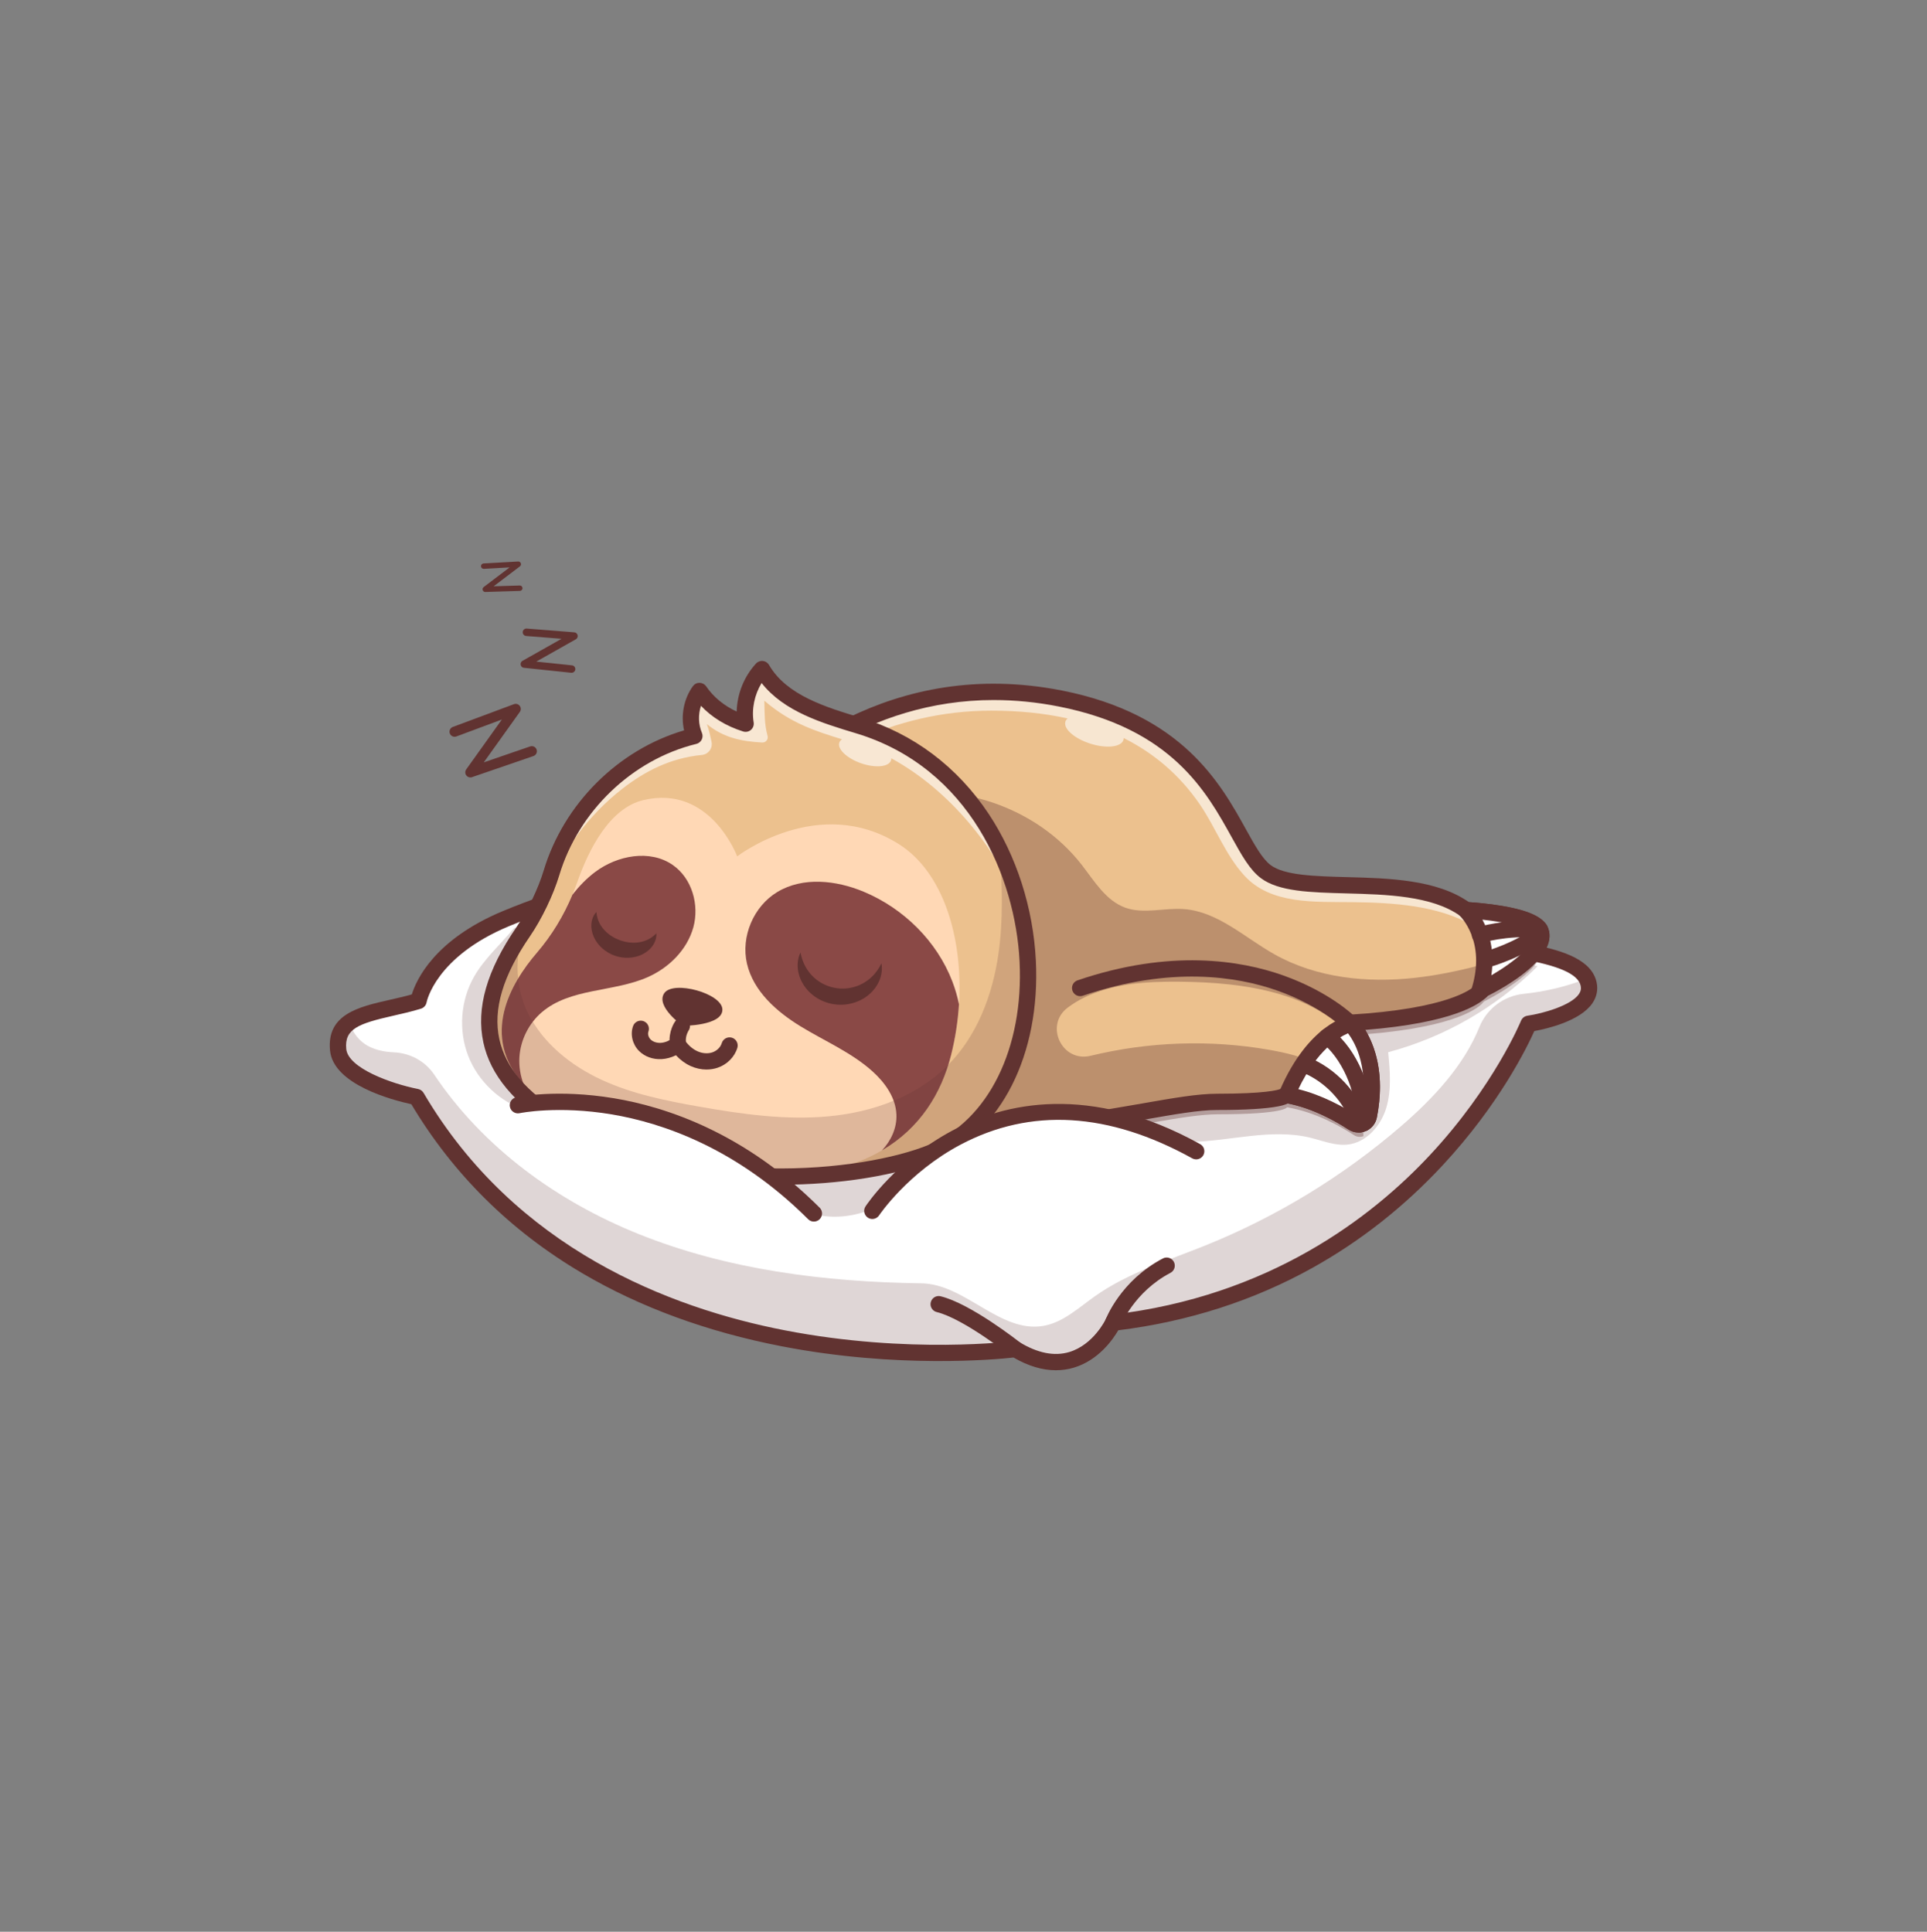 <svg width="374" height="375" viewBox="0 0 374 375" fill="none" xmlns="http://www.w3.org/2000/svg">
<rect x="0" y="0" width="374" height="375" fill="#808080" stroke="none"/>
<g clip-path="url(#clip0_799_25211)">
<path d="M296.678 198.745C296.678 198.745 275.989 249.8 216.038 256.772C216.038 256.772 209.949 269.739 197.064 261.904C197.064 261.904 115.875 272.651 80.844 212.952C80.844 212.952 66.239 210.134 65.626 203.775C65.341 200.824 66.576 199.097 68.654 197.933C71.734 196.206 76.664 195.715 81.242 194.304C81.242 194.304 82.783 184.745 98.238 178.312C98.678 178.128 99.115 177.952 99.546 177.773C114.424 171.78 126.982 169.89 143.302 160.155C143.302 160.155 181.36 151.902 207.537 159.264C233.714 166.627 246.211 179.655 269.994 181.766C282.26 182.854 291.745 183.739 298.222 185.142C303.316 186.238 306.556 187.659 307.822 189.747C308.067 190.153 308.24 190.583 308.337 191.044C309.569 196.864 296.678 198.742 296.678 198.742V198.745Z" fill="white"/>
<g opacity="0.2">
<path d="M298.022 187.974C290.188 195.6 280.483 201.293 269.424 204.262C269.77 207.879 270.097 211.606 269.048 215.084C267.995 218.562 265.201 221.777 261.584 222.186C259.114 222.465 256.711 221.438 254.303 220.856C246.657 219.002 238.696 221.556 230.832 221.692C224.212 221.813 217.698 220.22 211.15 219.208C204.603 218.196 197.71 217.802 191.539 220.207C185.316 222.637 180.523 227.621 175.077 231.484C169.631 235.347 162.48 238.159 154.233 234.463C140.037 221.925 120.887 215.139 102.122 215.563C97.052 213.933 92.805 209.934 90.875 204.977C88.948 200.017 89.379 194.203 92.019 189.582C94.03 186.062 97.18 183.305 99.752 180.187C114.631 174.194 127.188 172.304 143.508 162.569C143.508 162.569 181.566 154.316 207.743 161.678C233.92 169.041 246.417 182.069 270.201 184.18C282.467 185.268 291.951 186.153 298.429 187.556C298.292 187.695 298.152 187.834 298.016 187.968L298.022 187.974Z" fill="#613331"/>
</g>
<path d="M204.931 266C202.303 266 199.555 265.176 196.712 263.53C193.256 263.912 174.178 265.694 151.785 261.361C137.279 258.555 124.221 253.771 112.974 247.142C99.079 238.956 87.935 227.927 79.834 214.354C76.121 213.548 64.686 210.534 64.052 203.926C63.372 196.869 69.625 195.451 75.672 194.082C77.076 193.764 78.521 193.437 79.928 193.037C80.784 190.255 84.306 182.393 97.625 176.852C103.172 174.543 108.423 172.825 113.502 171.162C122.917 168.08 131.806 165.169 142.486 158.794C142.634 158.706 142.795 158.643 142.962 158.606C144.531 158.267 181.709 150.359 207.962 157.74C219.309 160.93 227.943 165.093 236.293 169.116C247.309 174.425 256.824 179.009 270.131 180.19C282.764 181.311 291.526 182.148 297.937 183.466C303.319 184.571 308.947 186.298 309.882 190.716C310.185 192.149 309.891 193.561 309.026 194.8C306.626 198.236 300.234 199.708 297.785 200.157C296.411 203.235 291.029 214.336 279.994 226.213C272.527 234.251 264.014 240.956 254.694 246.139C243.274 252.49 230.607 256.559 217.036 258.24C216.029 259.979 213.235 264.042 208.444 265.485C207.3 265.83 206.129 266 204.931 266ZM197.061 260.322C197.349 260.322 197.634 260.401 197.883 260.552C201.396 262.688 204.643 263.33 207.534 262.461C212.233 261.046 214.579 256.15 214.603 256.101C214.837 255.608 215.307 255.265 215.853 255.202C246.287 251.663 266.226 236.368 277.591 224.158C289.952 210.885 295.158 198.272 295.209 198.148C295.422 197.63 295.892 197.26 296.447 197.178C299.49 196.733 304.894 195.2 306.432 192.994C306.796 192.47 306.908 191.955 306.787 191.373C305.762 186.532 289.915 185.126 269.852 183.341C255.971 182.108 245.744 177.182 234.921 171.964C226.693 168.002 218.186 163.902 207.106 160.785C182.692 153.919 147.197 160.96 143.884 161.645C133.001 168.105 123.593 171.186 114.491 174.167C109.47 175.812 104.276 177.512 98.845 179.772C84.516 185.732 82.814 194.476 82.798 194.564C82.695 195.145 82.274 195.633 81.706 195.809C79.919 196.36 78.117 196.769 76.373 197.166C69.561 198.708 66.825 199.723 67.201 203.626C67.559 207.358 75.945 210.376 81.145 211.403C81.606 211.494 81.982 211.779 82.207 212.154C99.986 242.452 130.134 253.941 152.297 258.243C176.451 262.934 196.654 260.361 196.854 260.334C196.924 260.325 196.994 260.322 197.061 260.322Z" fill="#613331"/>
<path d="M287.743 192.04C287.743 192.04 287.667 192.167 287.449 192.395C286.283 193.582 281.089 197.418 261.936 198.554C261.936 198.554 262.009 198.621 262.133 198.757H262.136C263.189 199.854 267.879 205.477 265.671 216.648C265.392 218.051 263.771 218.723 262.573 217.945C259.855 216.172 255.1 213.515 249.809 212.579C249.736 212.561 249.66 212.552 249.582 212.537C249.582 212.537 249.23 213.9 236.162 213.9C223.095 213.9 193.796 225.122 150.547 216.551C131.345 212.743 125.435 203.214 125.641 192.846C125.896 179.86 135.741 165.563 141.066 159.54C142.753 157.631 144.676 155.631 146.827 153.626C159.233 142.055 179.236 130.348 205.832 135.601C237.039 141.77 238.787 164.069 245.677 169.208C252.503 174.304 273.608 168.874 284.278 176.485C284.369 176.543 284.46 176.61 284.545 176.676C284.545 176.676 297.279 177.291 298.911 180.557C298.953 180.63 298.984 180.706 299.008 180.785C299.066 180.96 299.108 181.142 299.129 181.324C299.721 186.153 287.737 192.04 287.737 192.04H287.743Z" fill="#ECC18E"/>
<g opacity="0.59">
<path d="M298.917 180.56C294.751 178.942 290.112 178.533 285.671 179.585C279.044 175.749 270.243 175.222 262.585 175.134C254.927 175.046 246.666 175.561 241.56 170.026C237.873 166.033 235.965 160.697 232.904 156.21C228.92 150.369 223.863 146.163 218.086 143.273C218.089 143.409 218.071 143.539 218.031 143.667C217.591 145.039 214.718 145.348 211.611 144.358C208.505 143.367 206.341 141.455 206.778 140.083C206.854 139.846 207.006 139.637 207.212 139.467C202.513 138.419 197.537 137.953 192.422 137.953C172.925 137.953 157.749 147.015 145.016 157.27C145.574 156.025 146.178 154.81 146.836 153.626C159.242 142.055 179.245 130.348 205.841 135.601C237.048 141.77 238.796 164.069 245.686 169.208C252.512 174.304 273.617 168.874 284.287 176.485C284.378 176.543 284.469 176.61 284.554 176.676C284.554 176.676 297.288 177.291 298.92 180.557L298.917 180.56Z" fill="white"/>
</g>
<path d="M183.174 221.362C173.314 221.362 162.328 220.496 150.243 218.099C136.606 215.397 128.19 209.585 125.228 200.826C122.956 194.103 123.966 185.938 128.229 176.552C131.591 169.153 136.454 162.372 139.882 158.494C150.441 146.563 173.089 127.527 206.141 134.053C229.454 138.661 236.884 152.083 241.802 160.964C243.517 164.057 244.994 166.729 246.623 167.944C249.296 169.941 255.161 170.098 261.372 170.265C269.56 170.486 278.835 170.735 285.094 175.128C286.15 175.194 288.82 175.397 291.617 175.876C296.996 176.794 299.821 178.2 300.513 180.291C302.397 185.977 291.708 191.813 288.762 193.297C288.708 193.358 288.647 193.425 288.58 193.494C287.075 195.027 281.833 198.587 264.973 199.93C266.748 202.853 268.908 208.443 267.224 216.957C266.99 218.129 266.196 219.105 265.091 219.569C263.984 220.035 262.722 219.923 261.714 219.269C259.433 217.781 254.924 215.185 249.949 214.212C249.415 214.473 248.759 214.636 248.089 214.769C245.704 215.242 241.693 215.481 236.171 215.481C232.731 215.481 228.05 216.302 222.118 217.342C212.221 219.078 199.187 221.362 183.18 221.362H183.174ZM192.907 135.892C168.198 135.892 150.95 150.759 142.252 160.588C135.423 168.311 123.702 186.447 128.223 199.817C130.796 207.425 138.411 212.533 150.856 215.003C181.982 221.171 205.801 216.993 221.563 214.23C227.646 213.164 232.449 212.321 236.165 212.321C245.625 212.321 248.004 211.603 248.486 211.403C248.841 211.061 249.351 210.888 249.87 210.985L249.921 210.994C249.988 211.006 250.058 211.019 250.125 211.031C255.516 211.991 260.343 214.6 263.444 216.624C263.617 216.736 263.781 216.693 263.865 216.657C263.963 216.615 264.09 216.527 264.126 216.342C266.153 206.089 262.042 200.963 261.053 199.905C261.026 199.881 261.001 199.854 260.977 199.827C260.923 199.766 260.883 199.73 260.868 199.714C260.41 199.281 260.246 198.612 260.458 198.021C260.674 197.427 261.214 197.015 261.845 196.979C280.941 195.845 285.583 192.04 286.32 191.289C286.359 191.249 286.387 191.219 286.402 191.198C286.55 190.898 286.736 190.777 287.045 190.622C291.933 188.216 298.292 183.632 297.512 181.281C297.506 181.266 296.93 179.988 291.086 178.991C287.746 178.421 284.506 178.258 284.475 178.258C284.157 178.242 283.85 178.13 283.595 177.936C283.538 177.894 283.48 177.849 283.419 177.812C283.401 177.8 283.383 177.788 283.365 177.776C277.892 173.874 269.072 173.637 261.29 173.428C254.272 173.24 248.21 173.077 244.733 170.48C242.558 168.859 241.005 166.051 239.035 162.497C234.124 153.626 227.397 141.479 205.528 137.156C201.129 136.286 196.918 135.895 192.907 135.895V135.892Z" fill="#613331"/>
<g opacity="0.35">
<path d="M287.955 194.458C287.955 194.458 287.879 194.585 287.661 194.812C286.496 196 281.302 199.835 262.148 200.972C262.148 200.972 262.221 201.038 262.346 201.175H262.349C263.098 201.956 265.689 205.028 266.326 210.761C265.989 208.391 265.273 206.104 264.075 203.995C260.826 198.26 254.588 194.797 248.25 192.955C241.954 191.131 235.352 190.634 228.799 190.573C222.479 190.516 215.95 190.91 210.289 193.715C209.227 194.242 208.201 194.876 207.237 195.594C202.655 199.017 206.105 206.307 211.669 204.956C222.989 202.205 234.882 201.787 246.357 203.801C249.573 204.368 252.785 205.128 255.716 206.568C258.647 208.007 261.293 210.173 262.852 213.036C264.108 215.345 264.585 217.926 264.624 220.547C264.048 220.768 263.368 220.735 262.785 220.356C260.067 218.584 255.313 215.927 250.022 214.99C249.949 214.972 249.873 214.963 249.794 214.948C249.794 214.948 249.442 216.311 236.375 216.311C223.307 216.311 194.008 227.534 150.759 218.962C131.557 215.154 125.647 205.625 125.853 195.257C129.743 186.904 136.709 179.56 143.572 173.119C151.794 165.402 160.732 157.755 171.648 154.901C185.459 151.286 201.187 156.619 209.94 167.877C212.406 171.049 214.621 174.84 218.405 176.203C221.991 177.491 225.962 176.197 229.764 176.473C236.39 176.964 241.596 182.035 247.388 185.277C255.546 189.846 265.325 190.852 274.618 189.819C283.074 188.883 291.25 186.371 299.345 183.732C299.936 188.562 287.952 194.448 287.952 194.448L287.955 194.458Z" fill="#613331"/>
</g>
<path d="M180.911 223.677C166.782 229.588 132.628 232.284 108.599 217.76C94.315 209.125 91.206 198.142 99.51 184.059C100.122 183.017 100.796 181.957 101.539 180.881C101.618 180.763 101.7 180.645 101.779 180.524C103.891 177.355 105.966 173.007 107.037 169.435C110.857 156.725 121.557 146.102 134.773 142.879C133.581 140.055 133.966 136.625 135.753 134.138C137.786 137.11 140.923 139.31 144.716 140.494C144.106 136.725 145.31 132.702 147.892 129.878C151.597 136.292 159.476 138.749 166.59 140.837C179.816 144.718 188.854 153.689 194.06 164.417C195.859 168.114 197.203 172.019 198.107 175.994C202.604 195.754 196.244 217.263 180.908 223.68L180.911 223.677Z" fill="#ECC18E"/>
<g opacity="0.61">
<path d="M101.782 180.524C101.782 180.524 101.803 180.497 101.809 180.479C101.03 181.969 100.286 183.193 99.513 184.06C100.125 183.017 100.799 181.957 101.542 180.881C101.621 180.763 101.703 180.645 101.782 180.524Z" fill="white"/>
</g>
<g opacity="0.61">
<path d="M101.809 180.478C103.166 177.897 104.637 174.519 106.579 170.847C105.441 174.089 103.642 177.724 101.809 180.478Z" fill="white"/>
</g>
<g opacity="0.61">
<path d="M198.11 175.991C193.11 164.311 184.233 153.395 173.086 147.26C173.056 147.242 173.019 147.227 172.989 147.208C172.992 147.354 172.971 147.493 172.925 147.629C172.482 148.89 169.885 149.135 167.115 148.169C164.348 147.205 162.464 145.403 162.904 144.142C162.992 143.888 163.168 143.676 163.411 143.512C158.438 141.973 153.399 140.403 148.347 136.019C148.414 138.722 148.35 140.546 148.978 142.864C149.16 143.536 148.617 144.185 147.916 144.145C143.887 143.912 140.422 143.215 137.197 140.567C137.677 141.921 137.859 142.918 138.095 143.976C138.372 145.224 137.495 146.436 136.223 146.557C130.055 147.142 125.074 149.799 120.884 153.044C113.957 158.406 109.67 164.999 106.579 170.844C106.745 170.365 106.9 169.892 107.037 169.432C110.857 156.722 121.557 146.099 134.773 142.876C133.581 140.052 133.966 136.622 135.753 134.135C137.786 137.107 140.923 139.307 144.716 140.491C144.106 136.722 145.31 132.699 147.892 129.875C151.597 136.289 159.476 138.746 166.59 140.834C179.816 144.715 188.854 153.686 194.06 164.414C195.859 168.111 197.203 172.016 198.107 175.991H198.11Z" fill="white"/>
</g>
<path d="M186.12 194.961C185.914 198.258 185.407 201.569 184.597 204.787C182.719 212.258 178.55 219.012 171.16 223.329C162.85 228.183 150.471 229.958 132.689 226.21C114.901 222.463 108.323 216.903 103.032 211.937C102.531 211.467 102.07 210.995 101.648 210.522C93.22 201.148 99.009 190.992 104.203 184.945C107.094 181.579 109.394 177.767 111.099 173.683C111.436 172.874 111.749 172.056 112.043 171.226C114.276 164.857 118.317 156.889 124.837 155.329C137.874 152.208 143.077 166.242 143.077 166.242C143.077 166.242 158.905 154.002 174.503 163.897C183.065 169.332 186.933 182.003 186.12 194.961Z" fill="#FFD8B5"/>
<path d="M134.561 180.033C133.347 184.402 129.804 187.896 125.647 189.716C118.991 192.625 110.662 191.777 105.15 196.506C102.622 198.678 101.023 201.887 100.811 205.208C100.696 207.01 100.996 208.834 101.648 210.522C93.22 201.148 99.009 190.992 104.203 184.945C107.094 181.578 109.394 177.767 111.099 173.683C112.386 172.041 113.827 170.535 115.502 169.278C119.813 166.036 126.157 164.836 130.58 167.92C134.306 170.508 135.771 175.664 134.561 180.036V180.033Z" fill="#8A4946"/>
<path d="M127.386 181.185C127.458 182.006 127.173 182.866 126.664 183.593C126.154 184.32 125.42 184.905 124.604 185.299C122.956 186.09 120.987 186.114 119.285 185.511C117.58 184.905 116.072 183.642 115.295 181.988C114.91 181.166 114.713 180.248 114.78 179.364C114.846 178.479 115.171 177.631 115.75 177.043C115.893 178.676 116.567 179.782 117.392 180.654C118.226 181.524 119.243 182.13 120.344 182.536C121.454 182.921 122.625 183.093 123.824 182.948C125.019 182.797 126.242 182.36 127.383 181.185H127.386Z" fill="#613331"/>
<path d="M186.12 194.961C185.914 198.257 185.407 201.569 184.597 204.786C182.719 212.258 178.55 219.011 171.16 223.329C172.947 221.453 174.093 218.929 173.981 216.351C173.842 213.076 171.769 210.167 169.33 207.971C165.249 204.302 160.083 202.117 155.401 199.254C150.717 196.388 146.226 192.419 144.979 187.077C143.751 181.821 146.263 175.91 150.899 173.137C155.853 170.174 162.264 170.871 167.595 173.092C175.362 176.325 181.833 182.696 184.84 190.54C185.389 191.977 185.817 193.452 186.123 194.961H186.12Z" fill="#8A4946"/>
<path d="M171.069 187.023C171.275 188.071 171.129 189.207 170.708 190.259C170.286 191.313 169.576 192.274 168.687 193.04C166.906 194.588 164.382 195.294 162.003 194.967C159.625 194.658 157.373 193.31 156.066 191.343C155.41 190.368 154.983 189.253 154.855 188.126C154.728 186.999 154.889 185.866 155.368 184.908C155.762 186.996 156.715 188.605 157.983 189.759C159.248 190.919 160.799 191.607 162.425 191.834C164.054 192.049 165.732 191.795 167.261 191.01C168.793 190.232 170.137 188.929 171.066 187.02L171.069 187.023Z" fill="#613331"/>
<path d="M151.545 229.985C150.498 229.985 149.455 229.97 148.411 229.94C137.513 229.616 121.618 227.474 107.783 219.115C99.886 214.34 95.186 208.71 93.818 202.387C92.374 195.703 94.473 188.377 100.235 179.991C102.343 176.922 104.467 172.498 105.523 168.984C109.415 156.032 120.007 145.518 132.768 141.783C132.113 138.862 132.719 135.653 134.467 133.217C134.767 132.799 135.238 132.545 135.772 132.557C136.287 132.563 136.77 132.82 137.061 133.245C138.481 135.32 140.501 136.983 142.98 138.132C143.068 134.711 144.391 131.357 146.727 128.812C147.067 128.442 147.568 128.255 148.065 128.309C148.566 128.364 149.012 128.654 149.264 129.091C152.671 134.987 160.31 137.292 167.049 139.322C177.255 142.401 185.856 148.878 191.927 158.052C197.297 166.172 200.535 176.267 201.044 186.478C201.948 204.687 194.282 219.863 181.515 225.138C174.142 228.186 162.886 229.985 151.545 229.985ZM109.422 216.409C133.799 231.146 167.619 227.465 180.304 222.217C191.821 217.457 198.72 203.49 197.883 186.632C197.076 170.378 188.277 149.024 166.132 142.346C159.546 140.359 152.164 138.135 147.819 132.59C146.436 134.853 145.85 137.632 146.275 140.237C146.363 140.777 146.163 141.325 145.75 141.683C145.338 142.04 144.764 142.161 144.242 141.998C140.963 140.974 138.171 139.271 136.048 137.014C135.489 138.713 135.532 140.613 136.23 142.264C136.409 142.691 136.393 143.173 136.184 143.588C135.975 144 135.596 144.303 135.147 144.412C122.732 147.442 112.292 157.44 108.551 169.89C107.392 173.744 105.153 178.409 102.844 181.776C97.601 189.408 95.659 195.931 96.912 201.718C98.105 207.238 102.198 212.043 109.422 216.412V216.409Z" fill="#613331"/>
<path d="M132.513 199.142C132.513 199.142 127.185 195.389 128.915 192.81C130.644 190.232 140.207 192.837 140.207 195.997C140.207 199.158 132.513 199.142 132.513 199.142Z" fill="#613331"/>
<path d="M131.554 204.059C130.756 204.059 130.071 203.456 129.983 202.647C129.722 200.193 130.911 198.448 131.048 198.257C131.554 197.548 132.543 197.385 133.253 197.891C133.96 198.393 134.127 199.372 133.63 200.081C133.599 200.126 132.992 201.069 133.126 202.314C133.217 203.18 132.589 203.959 131.721 204.053C131.664 204.059 131.609 204.062 131.551 204.062L131.554 204.059Z" fill="#613331"/>
<path d="M137.14 207.625C136.09 207.625 135.013 207.392 134.018 206.937C132.98 206.462 132.022 205.75 131.193 204.85C130.289 205.289 129.352 205.547 128.429 205.601C126.739 205.698 125.137 205.123 124.033 204.026C122.747 202.741 122.283 200.793 122.874 199.175C123.171 198.354 124.082 197.933 124.901 198.23C125.723 198.53 126.145 199.436 125.847 200.254C125.674 200.726 125.854 201.369 126.269 201.787C126.727 202.241 127.468 202.487 128.244 202.444C129.018 202.399 129.852 202.072 130.65 201.502C130.996 201.257 131.427 201.16 131.846 201.232C132.264 201.305 132.634 201.544 132.874 201.896C133.554 202.887 134.403 203.635 135.338 204.062C136.299 204.505 137.361 204.586 138.247 204.292C139.124 204.002 139.843 203.302 140.08 202.505C140.329 201.669 141.208 201.193 142.046 201.438C142.883 201.687 143.359 202.565 143.111 203.402C142.58 205.183 141.099 206.674 139.245 207.286C138.578 207.507 137.865 207.619 137.14 207.619V207.625Z" fill="#613331"/>
<path d="M287.743 192.04C287.743 192.04 287.667 192.167 287.448 192.395L287.145 192.325C290.328 181.999 284.281 176.488 284.281 176.488C284.372 176.546 284.463 176.613 284.548 176.679C284.548 176.679 297.867 177.321 299.011 180.788C300.64 185.705 287.74 192.043 287.74 192.043L287.743 192.04Z" fill="white"/>
<path d="M261.936 200.136C261.532 200.136 261.126 199.982 260.819 199.676C260.774 199.63 256.284 195.237 247.84 192.274C240.052 189.541 227.191 187.502 210.152 193.298C209.327 193.58 208.426 193.137 208.144 192.313C207.861 191.486 208.304 190.589 209.13 190.308C227.118 184.187 240.774 186.411 249.063 189.356C258.122 192.574 262.858 197.246 263.055 197.443C263.671 198.061 263.671 199.061 263.055 199.676C262.746 199.985 262.342 200.136 261.939 200.136H261.936Z" fill="#613331"/>
<path d="M287.449 193.976C287.33 193.976 287.212 193.964 287.097 193.937L286.793 193.867C286.365 193.77 285.995 193.498 285.777 193.116C285.558 192.737 285.507 192.283 285.634 191.861C288.462 182.69 283.426 177.852 283.21 177.649C282.612 177.088 282.537 176.161 283.043 175.516C283.535 174.889 284.409 174.725 285.088 175.128C286.138 175.195 288.817 175.398 291.62 175.876C296.999 176.794 299.824 178.2 300.516 180.291C302.4 185.978 291.711 191.813 288.765 193.298C288.711 193.358 288.65 193.425 288.583 193.495C288.283 193.804 287.87 193.973 287.449 193.973V193.976ZM287.709 178.527C288.981 180.885 290.155 184.511 289.448 189.332C293.771 186.82 298.168 183.26 297.512 181.282C297.506 181.266 296.933 179.994 291.111 178.994C289.921 178.791 288.738 178.637 287.709 178.527Z" fill="#613331"/>
<path d="M287.239 183.1C286.581 183.1 285.965 182.685 285.743 182.027C285.461 181.2 285.904 180.303 286.733 180.021C286.927 179.955 291.554 178.416 298.908 178.81C299.782 178.855 300.449 179.6 300.404 180.47C300.358 181.342 299.609 182.015 298.741 181.964C291.99 181.603 287.797 182.997 287.755 183.012C287.585 183.069 287.415 183.097 287.245 183.097L287.239 183.1Z" fill="#613331"/>
<path d="M265.674 216.648C265.395 218.05 263.775 218.723 262.576 217.944C259.858 216.172 255.103 213.515 249.812 212.579C249.84 212.376 249.861 212.264 249.861 212.264C255.14 200.057 262.133 198.757 262.133 198.757H262.136C263.189 199.854 267.88 205.477 265.671 216.648H265.674Z" fill="white"/>
<path d="M288.614 187.82C287.922 187.82 287.288 187.365 287.094 186.668C286.857 185.829 287.345 184.957 288.186 184.72C288.246 184.702 294.314 182.963 297.989 179.9C298.659 179.339 299.657 179.43 300.215 180.1C300.777 180.77 300.686 181.766 300.015 182.324C295.816 185.826 289.321 187.683 289.044 187.759C288.902 187.799 288.756 187.82 288.614 187.82Z" fill="#613331"/>
<path d="M263.684 219.854C262.995 219.854 262.309 219.657 261.714 219.269C258.853 217.403 254.418 214.997 249.539 214.136C248.702 213.988 248.131 213.206 248.247 212.364C248.28 212.122 248.304 211.982 248.304 211.982C248.326 211.864 248.362 211.746 248.408 211.637C253.957 198.806 261.523 197.264 261.842 197.203C262.364 197.106 262.91 197.282 263.277 197.664C264.351 198.782 269.591 204.971 267.221 216.954C266.988 218.127 266.193 219.102 265.088 219.566C264.636 219.757 264.157 219.851 263.681 219.851L263.684 219.854ZM251.982 211.431C256.617 212.591 260.701 214.836 263.444 216.624C263.617 216.736 263.781 216.694 263.866 216.657C263.963 216.615 264.087 216.527 264.126 216.342C265.871 207.522 263.074 202.496 261.627 200.59C259.888 201.327 255.637 203.817 251.985 211.428L251.982 211.431Z" fill="#613331"/>
<path d="M264.657 219.605C264.624 219.605 264.588 219.605 264.554 219.602C263.684 219.544 263.022 218.793 263.08 217.923C263.483 211.706 260.119 205.186 256.633 202.474C255.944 201.938 255.82 200.944 256.357 200.257C256.894 199.569 257.886 199.445 258.577 199.981C263.374 203.714 266.666 211.512 266.238 218.126C266.184 218.962 265.489 219.605 264.66 219.605H264.657Z" fill="#613331"/>
<path d="M263.993 219.821C263.322 219.821 262.703 219.393 262.488 218.724C260.962 213.973 257.288 210.01 252.658 208.126C251.848 207.795 251.46 206.874 251.79 206.065C252.121 205.256 253.043 204.869 253.853 205.199C259.339 207.432 263.693 212.128 265.501 217.757C265.768 218.587 265.31 219.478 264.478 219.745C264.318 219.796 264.154 219.821 263.996 219.821H263.993Z" fill="#613331"/>
<path d="M216.035 258.35C215.847 258.35 215.659 258.317 215.474 258.247C214.658 257.938 214.248 257.029 214.558 256.214C214.676 255.905 217.522 248.582 225.692 244.295C226.466 243.889 227.422 244.186 227.828 244.959C228.235 245.731 227.937 246.686 227.164 247.092C220.095 250.803 217.54 257.272 217.516 257.335C217.273 257.962 216.672 258.35 216.038 258.35H216.035Z" fill="#613331"/>
<g opacity="0.2">
<path d="M180.917 224.28C166.788 230.191 132.634 232.888 108.605 218.363C93.266 209.089 90.811 197.106 101.545 181.482C101.624 181.363 101.706 181.245 101.785 181.124C99.719 185.96 100.122 191.837 102.468 196.624C105.359 202.514 110.793 206.865 116.758 209.619C122.722 212.373 129.236 213.688 135.708 214.824C144.066 216.294 152.571 217.512 161.017 216.688C169.461 215.867 177.944 212.831 183.93 206.826C189.594 201.145 192.601 193.258 193.76 185.326C194.737 178.612 194.497 171.798 194.069 165.012C204.803 187.087 199.342 216.569 180.917 224.277V224.28Z" fill="#613331"/>
</g>
<path d="M197.061 263.483C196.718 263.483 196.369 263.37 196.081 263.14C195.99 263.067 186.97 255.969 181.806 254.705C180.956 254.496 180.438 253.642 180.647 252.796C180.856 251.948 181.712 251.43 182.558 251.639C188.393 253.066 197.655 260.359 198.047 260.668C198.732 261.21 198.848 262.204 198.305 262.886C197.992 263.28 197.531 263.486 197.064 263.486L197.061 263.483Z" fill="#613331"/>
<path d="M100.523 214.554C100.523 214.554 130.477 208.112 157.971 235.562C157.971 235.562 138.733 239.816 123.062 233.432C107.395 227.051 100.526 214.554 100.526 214.554H100.523Z" fill="white"/>
<path d="M157.968 237.141C157.564 237.141 157.158 236.987 156.848 236.678C142.995 222.844 128.523 217.987 118.821 216.345C108.284 214.563 100.923 216.081 100.851 216.096C99.995 216.278 99.158 215.736 98.972 214.881C98.79 214.03 99.331 213.191 100.186 213.006C100.505 212.936 108.099 211.355 119.194 213.203C129.391 214.903 144.588 219.965 159.084 234.442C159.703 235.06 159.703 236.059 159.084 236.675C158.775 236.984 158.372 237.138 157.965 237.138L157.968 237.141Z" fill="#613331"/>
<path d="M169.306 235.056C169.306 235.056 191.73 201.093 232.167 223.483L169.306 235.056Z" fill="white"/>
<path d="M169.303 236.635C169.002 236.635 168.702 236.55 168.432 236.374C167.704 235.893 167.504 234.917 167.983 234.187C168.22 233.826 173.936 225.294 184.825 219.48C194.897 214.103 211.42 210.191 232.931 222.101C233.696 222.525 233.972 223.486 233.547 224.249C233.122 225.013 232.161 225.285 231.396 224.864C215.173 215.881 200.046 214.987 186.43 222.204C176.205 227.624 170.677 235.844 170.623 235.926C170.319 236.383 169.816 236.635 169.303 236.635Z" fill="#613331"/>
<path d="M97.195 185.902C97.195 185.902 97.192 185.911 97.189 185.92C97.146 185.865 97.158 185.871 97.195 185.902Z" fill="white"/>
<g opacity="0.2">
<path d="M295.901 199.324C295.901 199.324 275.213 250.378 215.261 257.35C215.261 257.35 209.172 270.317 196.287 262.482C196.287 262.482 115.098 273.229 80.068 213.53C80.068 213.53 65.462 210.713 64.85 204.353C64.564 201.402 65.799 199.675 67.877 198.512C68.348 200.448 69.825 202.269 71.661 203.171C73.153 203.905 74.774 204.205 76.442 204.28C79.601 204.426 82.516 205.989 84.279 208.613C93.821 222.85 108.208 233.218 123.897 239.535C141.211 246.506 160.08 248.857 178.748 249.124C187.273 249.179 194.081 258.853 202.513 257.386C206.311 256.726 209.294 253.908 212.434 251.681C218.854 247.121 226.527 244.758 233.832 241.819C247.691 236.244 260.616 228.373 271.924 218.617C278.156 213.239 284.108 206.877 287.127 199.372C288.571 195.782 291.899 193.319 295.756 192.922C299.612 192.525 303.413 191.652 307.054 190.325C307.3 190.731 307.473 191.161 307.57 191.622C308.802 197.439 295.91 199.318 295.91 199.318L295.901 199.324Z" fill="#613331"/>
</g>
<path d="M91.29 150.92C90.984 150.92 90.69 150.778 90.499 150.523C90.241 150.178 90.238 149.708 90.487 149.36L97.407 139.673L88.578 142.964C88.065 143.155 87.498 142.894 87.307 142.385C87.116 141.873 87.377 141.306 87.886 141.116L99.743 136.698C100.15 136.547 100.608 136.677 100.872 137.022C101.136 137.368 101.145 137.843 100.893 138.198L93.891 147.996L102.892 144.9C103.408 144.721 103.973 144.997 104.148 145.512C104.327 146.027 104.051 146.59 103.536 146.766L91.615 150.865C91.509 150.902 91.4 150.92 91.294 150.92H91.29Z" fill="#613331"/>
<path d="M110.932 130.603C110.908 130.603 110.881 130.603 110.857 130.6L101.682 129.636C101.369 129.603 101.115 129.373 101.051 129.064C100.987 128.758 101.13 128.443 101.403 128.288L108.991 124.004L102.119 123.459C101.721 123.428 101.424 123.08 101.454 122.68C101.488 122.283 101.834 121.989 102.234 122.016L111.463 122.75C111.779 122.774 112.043 123.004 112.113 123.313C112.182 123.622 112.04 123.94 111.764 124.098L104.088 128.433L111.014 129.161C111.412 129.203 111.7 129.558 111.658 129.954C111.618 130.324 111.306 130.6 110.939 130.6L110.932 130.603Z" fill="#613331"/>
<path d="M94.185 114.914C93.963 114.914 93.763 114.775 93.69 114.566C93.615 114.351 93.684 114.111 93.866 113.972L98.909 110.145L93.909 110.427C93.624 110.442 93.372 110.221 93.354 109.933C93.338 109.645 93.56 109.397 93.848 109.379L100.565 109C100.793 108.985 101.008 109.127 101.087 109.342C101.166 109.558 101.096 109.803 100.911 109.942L95.811 113.814L100.869 113.66C101.16 113.651 101.4 113.878 101.409 114.169C101.418 114.46 101.19 114.699 100.899 114.708L94.2 114.914C94.2 114.914 94.188 114.914 94.185 114.914Z" fill="#613331"/>
</g>
<defs>
<clipPath id="clip0_799_25211">
<rect width="246" height="157" fill="white" transform="translate(64 109)"/>
</clipPath>
</defs>
</svg>
